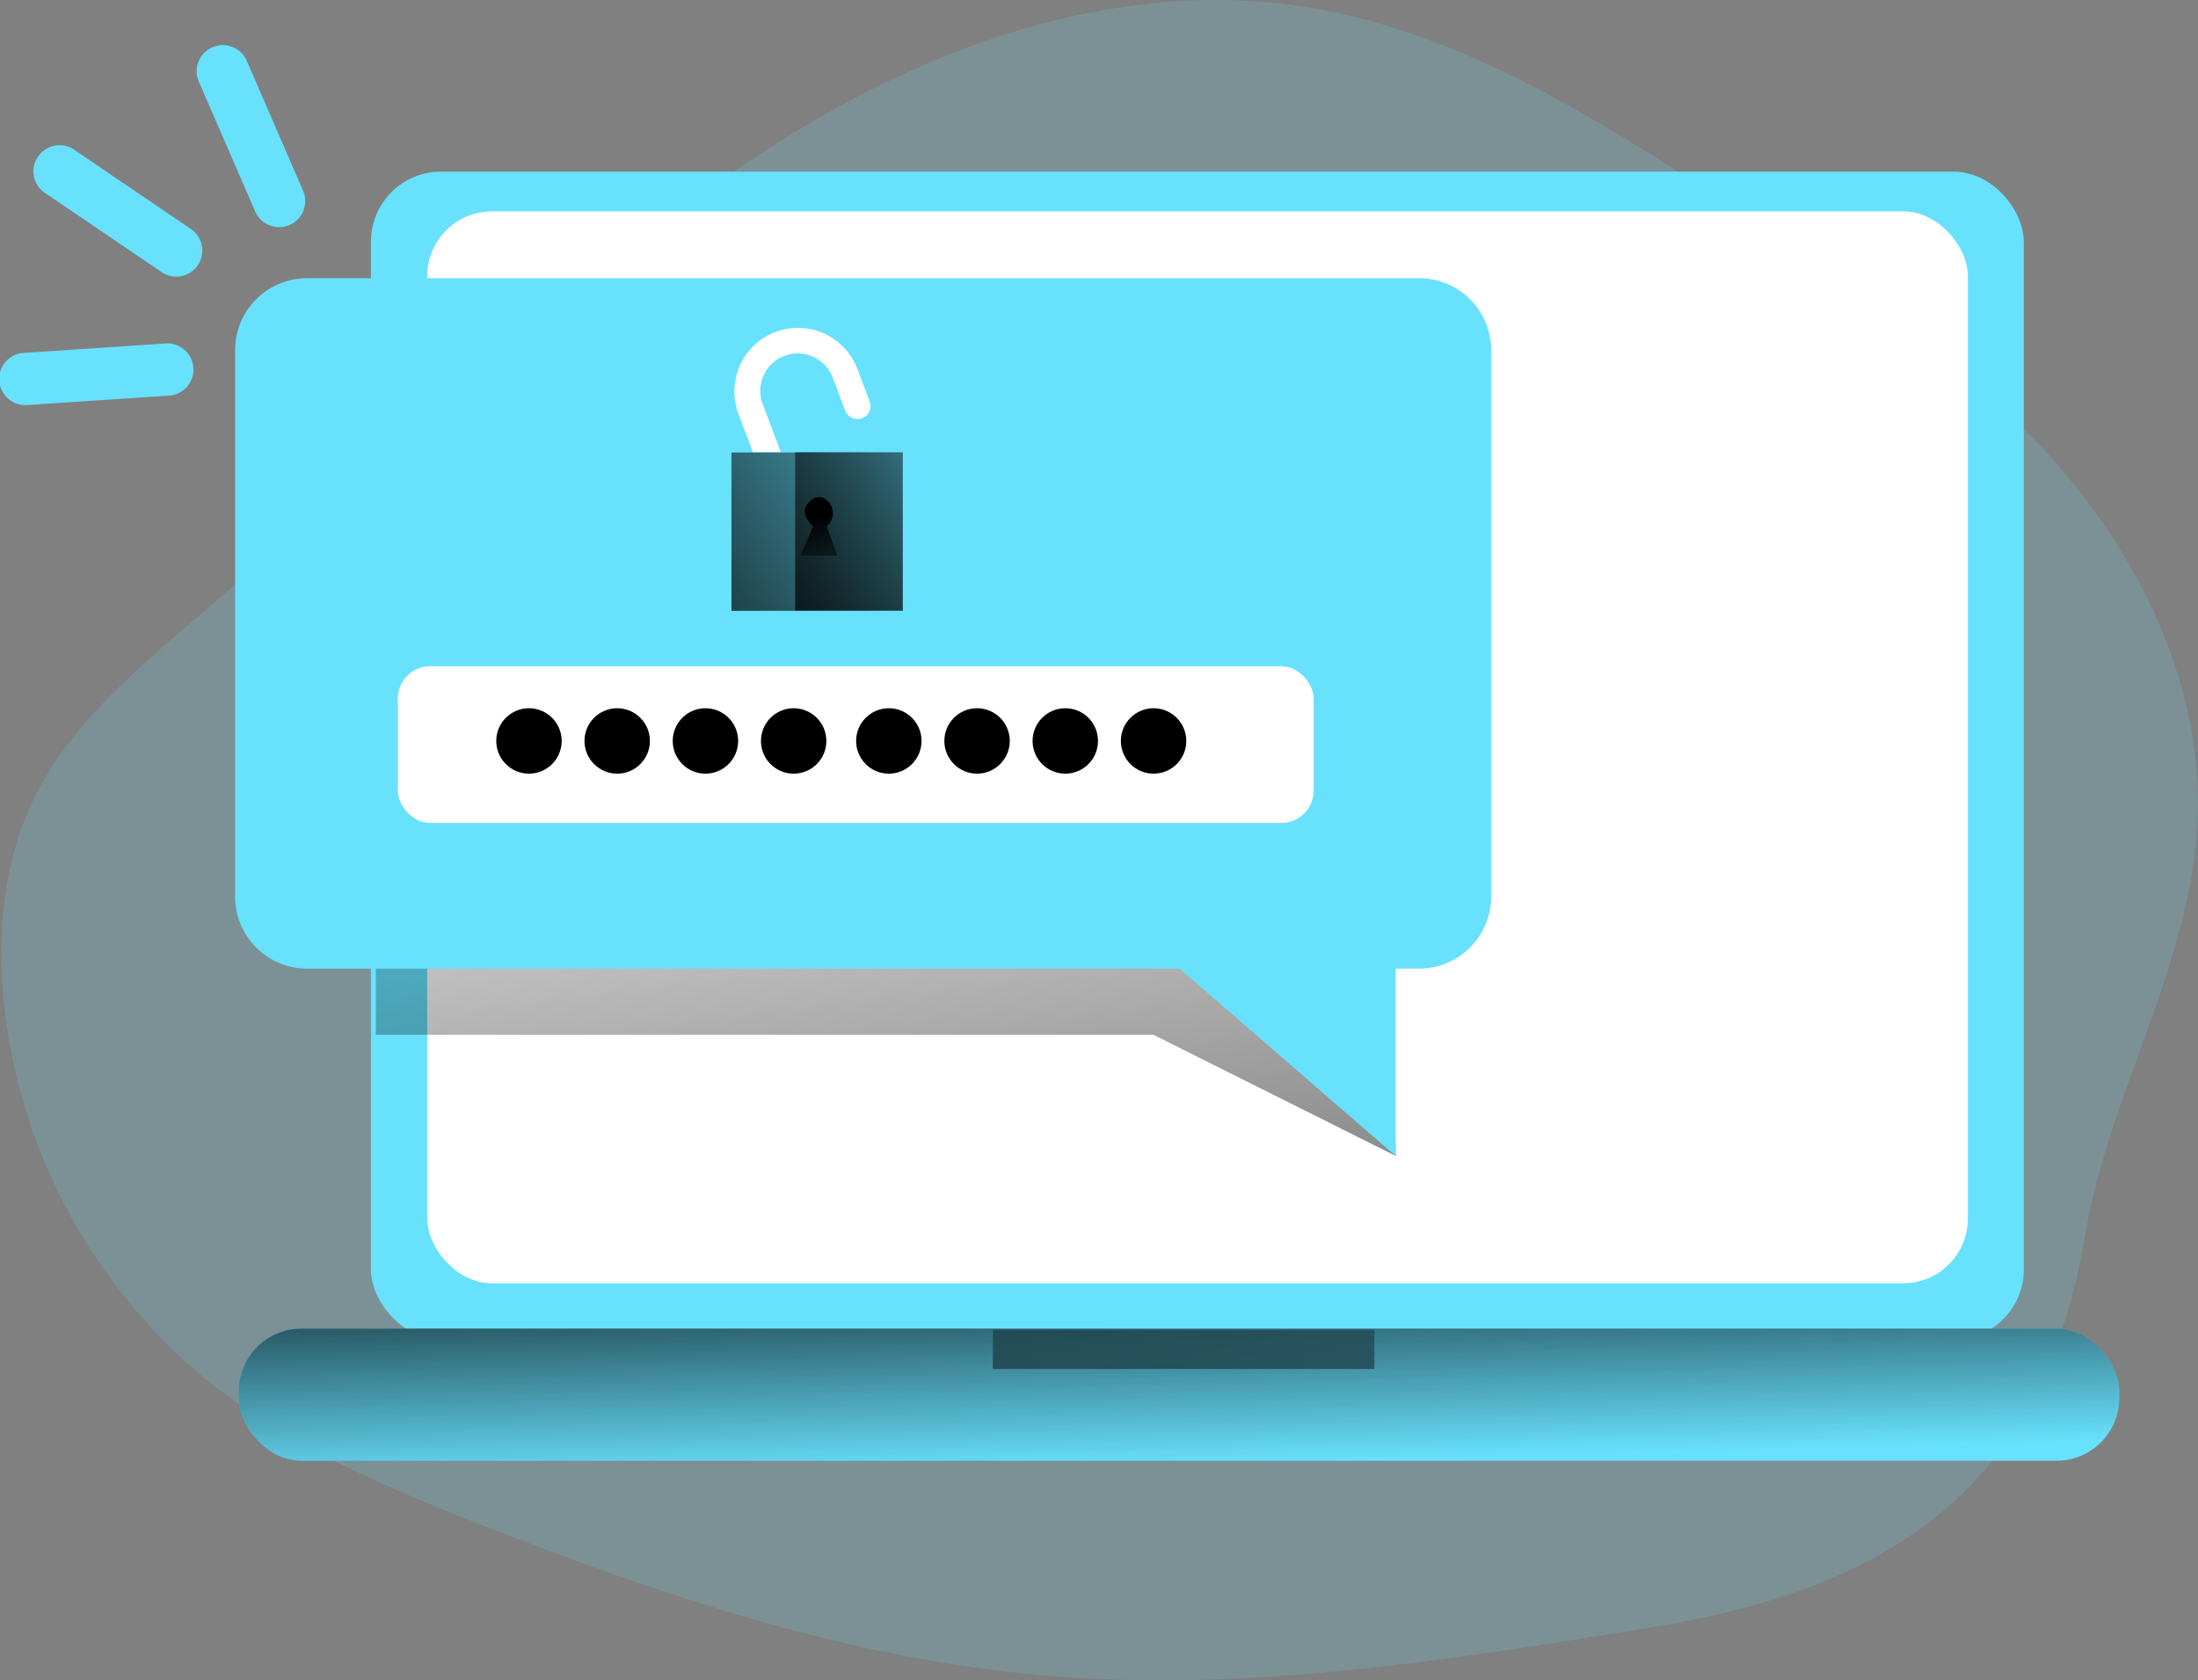 <svg xmlns="http://www.w3.org/2000/svg" xmlns:xlink="http://www.w3.org/1999/xlink" id="Layer_1" data-name="Layer 1" viewBox="0 0 421.26 322.03"><rect x="0" y="0" width="421.26" height="322.03" fill="#808080" stroke="none"/><defs><linearGradient id="linear-gradient" x1="170.51" x2="205.81" y1="103.77" y2="388.4" gradientUnits="userSpaceOnUse"><stop offset="0" stop-opacity="0"/><stop offset=".99"/></linearGradient><linearGradient id="linear-gradient-2" x1="226.33" x2="224.92" y1="280.91" y2="228.82" xlink:href="#linear-gradient"/><linearGradient id="linear-gradient-3" x1="202.61" x2="110.36" y1="72.94" y2="131.04" xlink:href="#linear-gradient"/><linearGradient id="linear-gradient-4" x1="197.85" x2="127.35" y1="79.71" y2="124.11" xlink:href="#linear-gradient"/><linearGradient id="linear-gradient-5" x1="159.09" x2="158.78" y1="137.11" y2="123.36" xlink:href="#linear-gradient"/><linearGradient id="linear-gradient-6" x1="227.03" x2="226.55" y1="237.99" y2="294.8" xlink:href="#linear-gradient"/></defs><title>Password</title><path fill="#68e1fd" d="M396,113.25c-17.19-19.53-39.22-34.06-61-48.35-26.33-17.3-53.81-35.05-85-39.34-29.79-4.1-60.21,4.68-86.61,19.09S114,78.86,91.21,98.5L37.58,144.76c-11.28,9.73-22.88,19.86-29.3,33.3-5.45,11.4-6.74,24.44-5.7,37a107.94,107.94,0,0,0,39.05,74C57.21,301.69,76,309.66,94.69,317c34.34,13.44,69.74,25.3,106.47,28.6,39.22,3.53,78.58-2.82,117.44-9.15,47.72-7.77,75.1-28.06,83-75.07,4.29-25.44,18.2-48.49,21.12-74C425.89,159.91,413.77,133.48,396,113.25Z" opacity=".18" transform="translate(-1.99 -24.55)" style="isolation:isolate"/><rect width="316.78" height="223.86" x="71.09" y="32.9" fill="#68e1fd" rx="13.42"/><rect width="295.27" height="205.46" x="81.88" y="40.51" fill="#fff" rx="12.41"/><polygon fill="url(#linear-gradient)" points="267.49 221.56 221.03 198.33 72.03 198.33 72.03 144.69 285.8 144.69 266.79 183.08 267.49 221.56"/><path fill="#68e1fd" d="M287.79,91.67V196.38A13.83,13.83,0,0,1,274,210.21H60.85a13.8,13.8,0,0,1-13.8-13.83V91.67a13.8,13.8,0,0,1,13.8-13.8H274A13.82,13.82,0,0,1,287.79,91.67Z" transform="translate(-1.99 -24.55)"/><path fill="#fff" d="M167.21,104.72a2.55,2.55,0,0,1-3.23-1.45l-2.42-6.43a7.18,7.18,0,0,0-13.43,5.08l3.35,8.85a2.5,2.5,0,0,1,.12.45h-5.3l-2.85-7.53a12.18,12.18,0,0,1,22.78-8.62l2.43,6.42A2.5,2.5,0,0,1,167.21,104.72Z" transform="translate(-1.99 -24.55)"/><rect width="360.42" height="25.34" x="45.75" y="254.65" fill="#68e1fd" rx="12.02"/><rect width="360.42" height="25.34" x="45.75" y="254.65" fill="url(#linear-gradient-2)" rx="12.02"/><polygon fill="#68e1fd" points="225.25 184.96 267.49 221.56 267.49 176.86 225.25 184.96"/><rect width="175.52" height="30.04" x="76.25" y="127.7" fill="#fff" rx="6.19"/><rect width="32.85" height="30.35" x="140.19" y="86.73" fill="url(#linear-gradient-3)"/><rect width="20.6" height="30.35" x="152.4" y="86.67" fill="url(#linear-gradient-4)"/><path fill="url(#linear-gradient-5)" d="M157.82,125.44s-3.24-2.7-.41-5,6,2.5,3,5l2.11,5.63H155.4Z" transform="translate(-1.99 -24.55)"/><circle cx="101.38" cy="142.02" r="6.27"/><circle cx="118.29" cy="142.02" r="6.27"/><circle cx="135.2" cy="142.02" r="6.27"/><circle cx="152.11" cy="142.02" r="6.27"/><circle cx="170.35" cy="142.02" r="6.27"/><circle cx="187.26" cy="142.02" r="6.27"/><circle cx="204.17" cy="142.02" r="6.27"/><circle cx="221.09" cy="142.02" r="6.27"/><path fill="#68e1fd" d="M55.48,68.08a5,5,0,0,1-4.58-3L40.1,40.2a5,5,0,1,1,9.18-4L60.07,61.09a5,5,0,0,1-4.59,7Z" transform="translate(-1.99 -24.55)"/><path fill="#68e1fd" d="M7,102.19a5,5,0,0,1-.33-10l27.05-1.81a5,5,0,1,1,.67,10L7.33,102.18Z" transform="translate(-1.99 -24.55)"/><path fill="#68e1fd" d="M35.77,77.58A4.94,4.94,0,0,1,33,76.72L10.53,61.48a5,5,0,0,1,5.62-8.27L38.58,68.45a5,5,0,0,1-2.81,9.13Z" transform="translate(-1.99 -24.55)"/><rect width="73.12" height="7.51" x="190.29" y="254.88" fill="url(#linear-gradient-6)"/></svg>